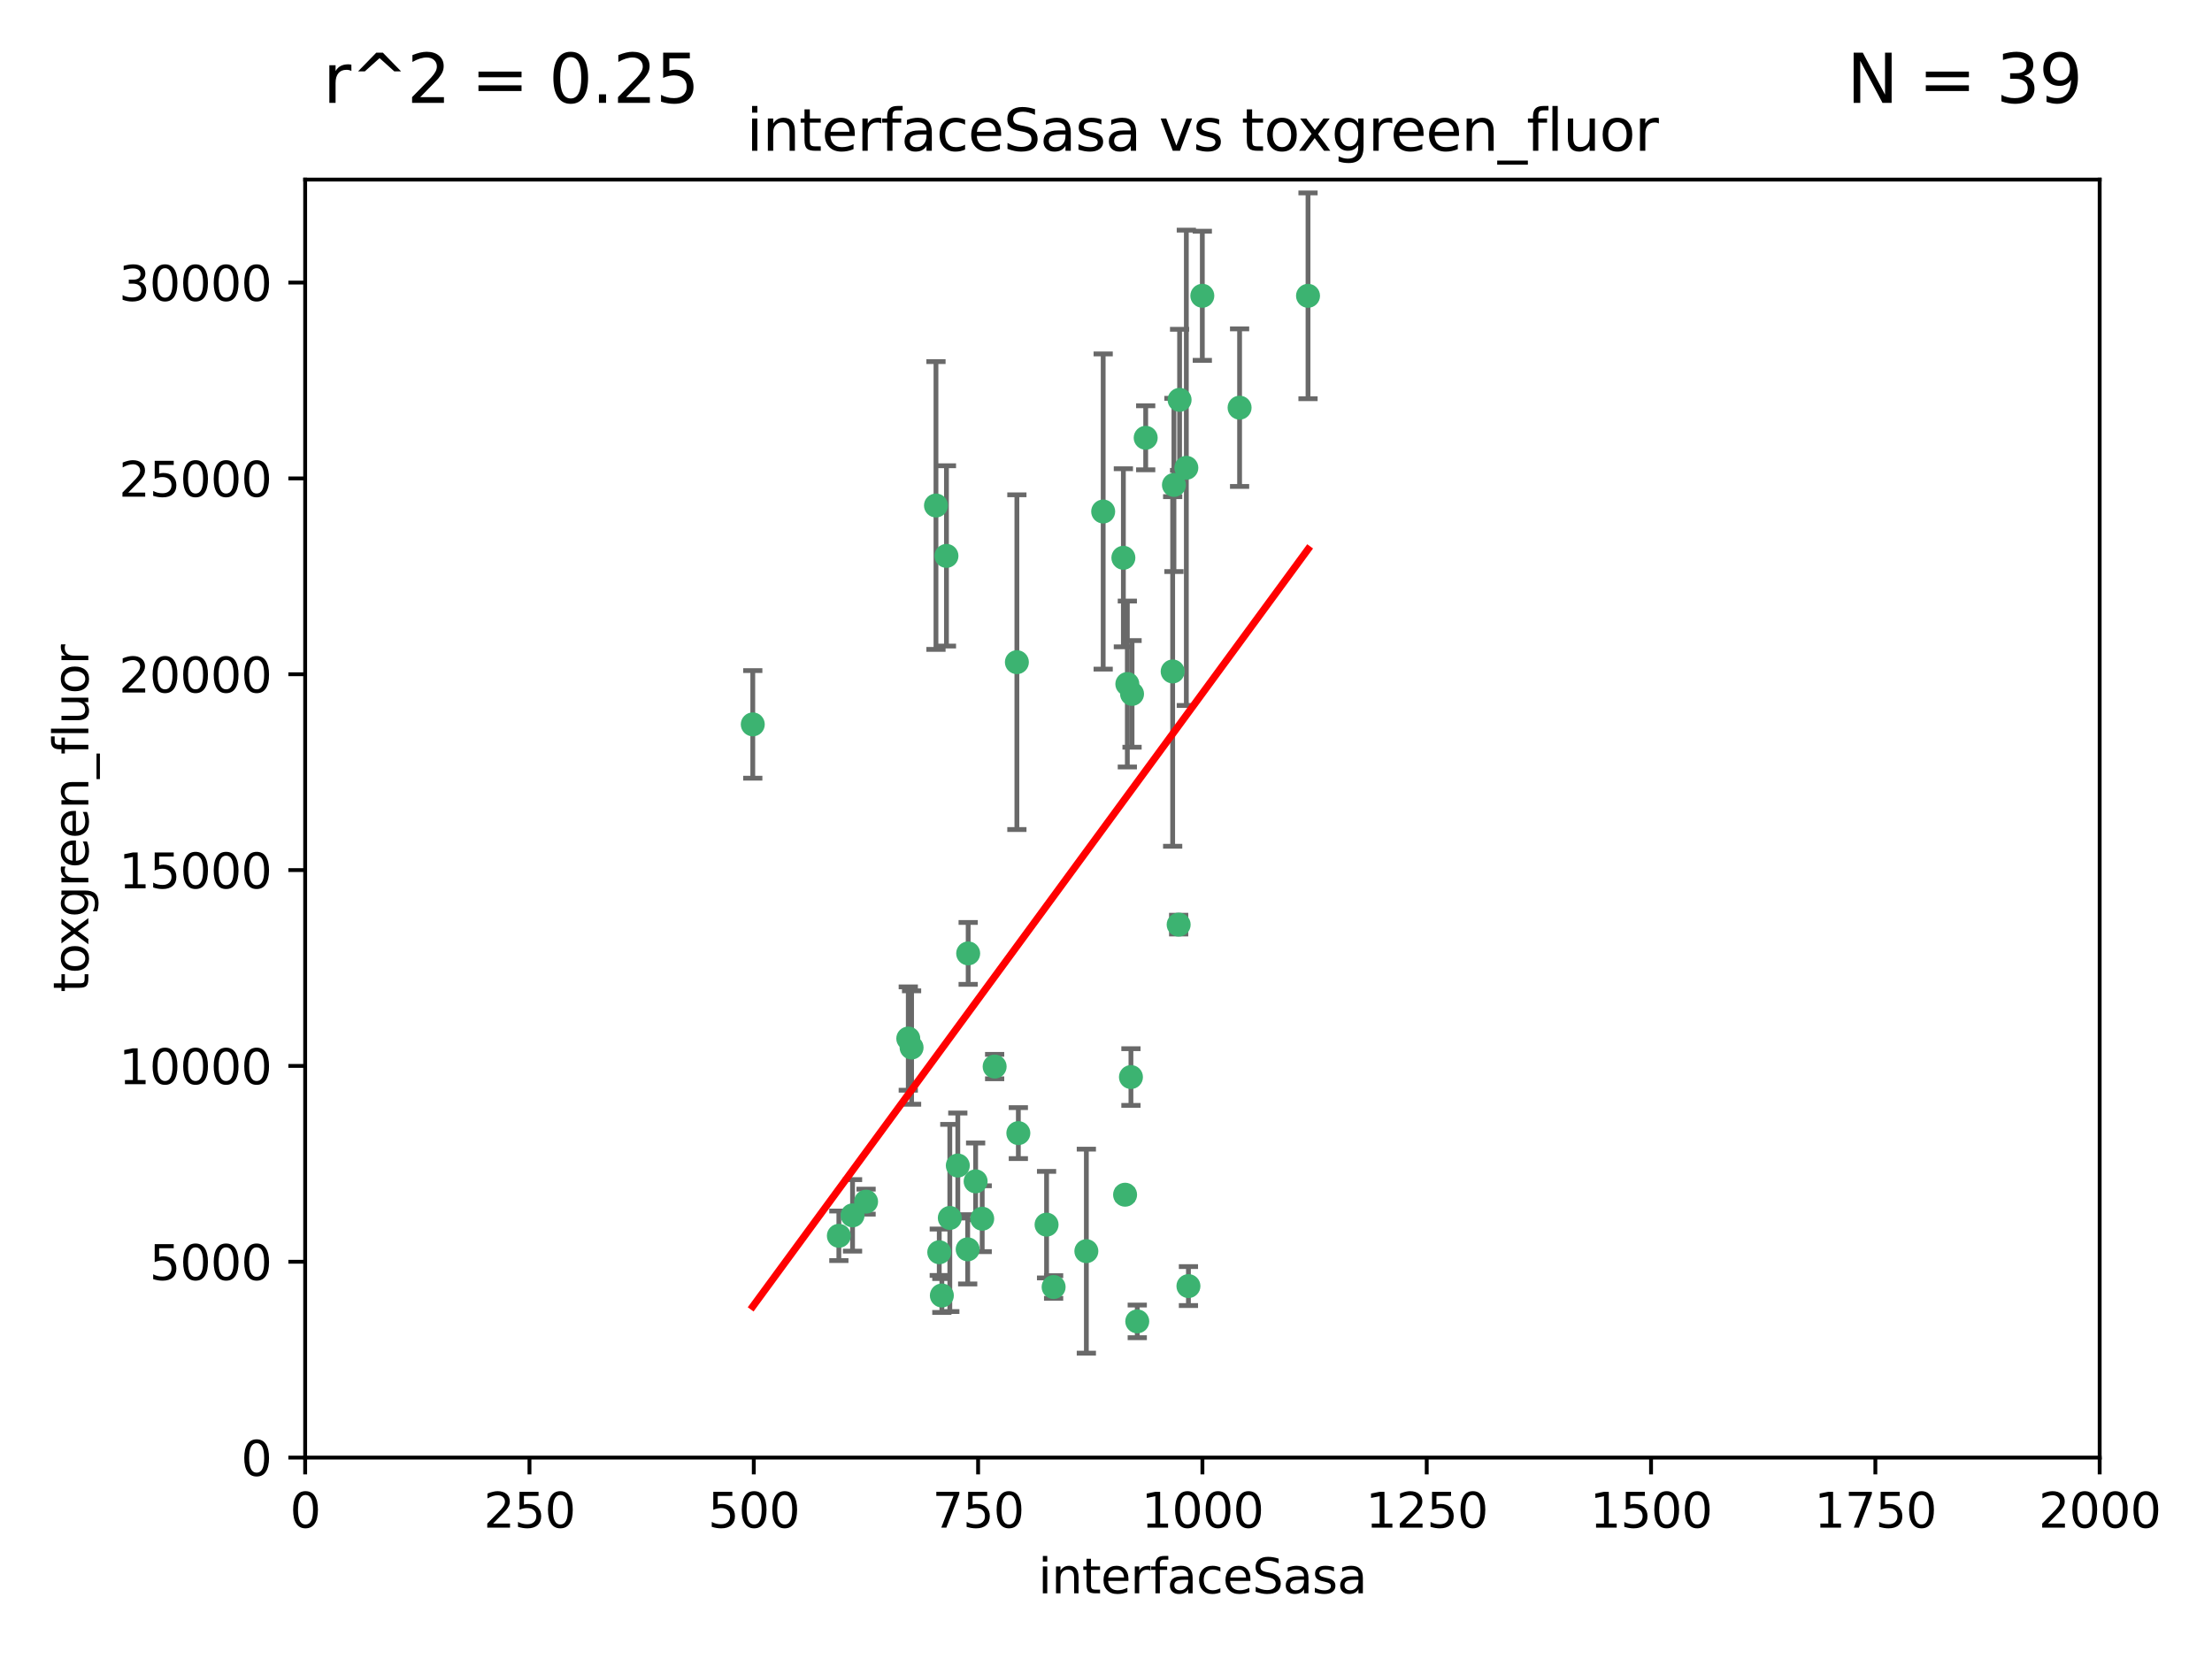 <?xml version="1.0" encoding="utf-8" standalone="no"?>
<!DOCTYPE svg PUBLIC "-//W3C//DTD SVG 1.1//EN"
  "http://www.w3.org/Graphics/SVG/1.1/DTD/svg11.dtd">
<svg xmlns:xlink="http://www.w3.org/1999/xlink" width="460.8pt" height="345.6pt" viewBox="0 0 460.8 345.6" xmlns="http://www.w3.org/2000/svg" version="1.1">
 <defs>
  <style type="text/css">*{stroke-linejoin: round; stroke-linecap: butt}</style>
 </defs>
 <g id="figure_1">
  <g id="patch_1">
   <path d="M 0 345.6 
L 460.8 345.6 
L 460.8 0 
L 0 0 
z
" style="fill: #ffffff"/>
  </g>
  <g id="axes_1">
   <g id="patch_2">
    <path d="M 63.571 303.64 
L 437.4 303.64 
L 437.4 37.411 
L 63.571 37.411 
z
" style="fill: #ffffff"/>
   </g>
   <g id="PathCollection_1">
    <defs>
     <path id="m0fc9b40b46" d="M 0 1.118 
C 0.297 1.118 0.581 1 0.791 0.791 
C 1 0.581 1.118 0.297 1.118 0 
C 1.118 -0.297 1 -0.581 0.791 -0.791 
C 0.581 -1 0.297 -1.118 0 -1.118 
C -0.297 -1.118 -0.581 -1 -0.791 -0.791 
C -1 -0.581 -1.118 -0.297 -1.118 0 
C -1.118 0.297 -1 0.581 -0.791 0.791 
C -0.581 1 -0.297 1.118 0 1.118 
z
" style="stroke: #3cb371"/>
    </defs>
    <g clip-path="url(#p9b702332da)">
     <use xlink:href="#m0fc9b40b46" x="272.484" y="61.623" style="fill: #3cb371; stroke: #3cb371"/>
     <use xlink:href="#m0fc9b40b46" x="174.75" y="257.44" style="fill: #3cb371; stroke: #3cb371"/>
     <use xlink:href="#m0fc9b40b46" x="258.229" y="84.925" style="fill: #3cb371; stroke: #3cb371"/>
     <use xlink:href="#m0fc9b40b46" x="247.136" y="97.451" style="fill: #3cb371; stroke: #3cb371"/>
     <use xlink:href="#m0fc9b40b46" x="244.553" y="101.022" style="fill: #3cb371; stroke: #3cb371"/>
     <use xlink:href="#m0fc9b40b46" x="234.02" y="116.196" style="fill: #3cb371; stroke: #3cb371"/>
     <use xlink:href="#m0fc9b40b46" x="238.669" y="91.198" style="fill: #3cb371; stroke: #3cb371"/>
     <use xlink:href="#m0fc9b40b46" x="245.731" y="83.293" style="fill: #3cb371; stroke: #3cb371"/>
     <use xlink:href="#m0fc9b40b46" x="250.465" y="61.614" style="fill: #3cb371; stroke: #3cb371"/>
     <use xlink:href="#m0fc9b40b46" x="201.688" y="198.611" style="fill: #3cb371; stroke: #3cb371"/>
     <use xlink:href="#m0fc9b40b46" x="194.981" y="105.307" style="fill: #3cb371; stroke: #3cb371"/>
     <use xlink:href="#m0fc9b40b46" x="229.813" y="106.557" style="fill: #3cb371; stroke: #3cb371"/>
     <use xlink:href="#m0fc9b40b46" x="234.375" y="248.881" style="fill: #3cb371; stroke: #3cb371"/>
     <use xlink:href="#m0fc9b40b46" x="212.14" y="236.048" style="fill: #3cb371; stroke: #3cb371"/>
     <use xlink:href="#m0fc9b40b46" x="195.666" y="260.866" style="fill: #3cb371; stroke: #3cb371"/>
     <use xlink:href="#m0fc9b40b46" x="235.596" y="224.369" style="fill: #3cb371; stroke: #3cb371"/>
     <use xlink:href="#m0fc9b40b46" x="247.573" y="267.914" style="fill: #3cb371; stroke: #3cb371"/>
     <use xlink:href="#m0fc9b40b46" x="201.587" y="260.26" style="fill: #3cb371; stroke: #3cb371"/>
     <use xlink:href="#m0fc9b40b46" x="236.912" y="275.268" style="fill: #3cb371; stroke: #3cb371"/>
     <use xlink:href="#m0fc9b40b46" x="219.488" y="268.108" style="fill: #3cb371; stroke: #3cb371"/>
     <use xlink:href="#m0fc9b40b46" x="196.206" y="269.875" style="fill: #3cb371; stroke: #3cb371"/>
     <use xlink:href="#m0fc9b40b46" x="189.211" y="216.348" style="fill: #3cb371; stroke: #3cb371"/>
     <use xlink:href="#m0fc9b40b46" x="226.308" y="260.64" style="fill: #3cb371; stroke: #3cb371"/>
     <use xlink:href="#m0fc9b40b46" x="203.241" y="246.096" style="fill: #3cb371; stroke: #3cb371"/>
     <use xlink:href="#m0fc9b40b46" x="211.835" y="137.942" style="fill: #3cb371; stroke: #3cb371"/>
     <use xlink:href="#m0fc9b40b46" x="245.536" y="192.617" style="fill: #3cb371; stroke: #3cb371"/>
     <use xlink:href="#m0fc9b40b46" x="244.288" y="139.875" style="fill: #3cb371; stroke: #3cb371"/>
     <use xlink:href="#m0fc9b40b46" x="235.826" y="144.554" style="fill: #3cb371; stroke: #3cb371"/>
     <use xlink:href="#m0fc9b40b46" x="204.611" y="253.881" style="fill: #3cb371; stroke: #3cb371"/>
     <use xlink:href="#m0fc9b40b46" x="177.602" y="253.182" style="fill: #3cb371; stroke: #3cb371"/>
     <use xlink:href="#m0fc9b40b46" x="189.899" y="218.219" style="fill: #3cb371; stroke: #3cb371"/>
     <use xlink:href="#m0fc9b40b46" x="180.421" y="250.326" style="fill: #3cb371; stroke: #3cb371"/>
     <use xlink:href="#m0fc9b40b46" x="197.864" y="253.723" style="fill: #3cb371; stroke: #3cb371"/>
     <use xlink:href="#m0fc9b40b46" x="234.846" y="142.491" style="fill: #3cb371; stroke: #3cb371"/>
     <use xlink:href="#m0fc9b40b46" x="197.163" y="115.804" style="fill: #3cb371; stroke: #3cb371"/>
     <use xlink:href="#m0fc9b40b46" x="218.019" y="255.117" style="fill: #3cb371; stroke: #3cb371"/>
     <use xlink:href="#m0fc9b40b46" x="199.529" y="242.802" style="fill: #3cb371; stroke: #3cb371"/>
     <use xlink:href="#m0fc9b40b46" x="207.202" y="222.186" style="fill: #3cb371; stroke: #3cb371"/>
     <use xlink:href="#m0fc9b40b46" x="156.817" y="150.901" style="fill: #3cb371; stroke: #3cb371"/>
    </g>
   </g>
   <g id="matplotlib.axis_1">
    <g id="xtick_1">
     <g id="line2d_1">
      <defs>
       <path id="mc12ef13690" d="M 0 0 
L 0 3.5 
" style="stroke: #000000; stroke-width: 0.8"/>
      </defs>
      <g>
       <use xlink:href="#mc12ef13690" x="63.571" y="303.64" style="stroke: #000000; stroke-width: 0.8"/>
      </g>
     </g>
     <g id="text_1">
      <!-- 0 -->
      <g transform="translate(60.39 318.238)scale(0.1 -0.1)">
       <defs>
        <path id="DejaVuSans-30" d="M 2034 4250 
Q 1547 4250 1301 3770 
Q 1056 3291 1056 2328 
Q 1056 1369 1301 889 
Q 1547 409 2034 409 
Q 2525 409 2770 889 
Q 3016 1369 3016 2328 
Q 3016 3291 2770 3770 
Q 2525 4250 2034 4250 
z
M 2034 4750 
Q 2819 4750 3233 4129 
Q 3647 3509 3647 2328 
Q 3647 1150 3233 529 
Q 2819 -91 2034 -91 
Q 1250 -91 836 529 
Q 422 1150 422 2328 
Q 422 3509 836 4129 
Q 1250 4750 2034 4750 
z
" transform="scale(0.016)"/>
       </defs>
       <use xlink:href="#DejaVuSans-30"/>
      </g>
     </g>
    </g>
    <g id="xtick_2">
     <g id="line2d_2">
      <g>
       <use xlink:href="#mc12ef13690" x="110.3" y="303.64" style="stroke: #000000; stroke-width: 0.8"/>
      </g>
     </g>
     <g id="text_2">
      <!-- 250 -->
      <g transform="translate(100.756 318.238)scale(0.1 -0.1)">
       <defs>
        <path id="DejaVuSans-32" d="M 1228 531 
L 3431 531 
L 3431 0 
L 469 0 
L 469 531 
Q 828 903 1448 1529 
Q 2069 2156 2228 2338 
Q 2531 2678 2651 2914 
Q 2772 3150 2772 3378 
Q 2772 3750 2511 3984 
Q 2250 4219 1831 4219 
Q 1534 4219 1204 4116 
Q 875 4013 500 3803 
L 500 4441 
Q 881 4594 1212 4672 
Q 1544 4750 1819 4750 
Q 2544 4750 2975 4387 
Q 3406 4025 3406 3419 
Q 3406 3131 3298 2873 
Q 3191 2616 2906 2266 
Q 2828 2175 2409 1742 
Q 1991 1309 1228 531 
z
" transform="scale(0.016)"/>
        <path id="DejaVuSans-35" d="M 691 4666 
L 3169 4666 
L 3169 4134 
L 1269 4134 
L 1269 2991 
Q 1406 3038 1543 3061 
Q 1681 3084 1819 3084 
Q 2600 3084 3056 2656 
Q 3513 2228 3513 1497 
Q 3513 744 3044 326 
Q 2575 -91 1722 -91 
Q 1428 -91 1123 -41 
Q 819 9 494 109 
L 494 744 
Q 775 591 1075 516 
Q 1375 441 1709 441 
Q 2250 441 2565 725 
Q 2881 1009 2881 1497 
Q 2881 1984 2565 2268 
Q 2250 2553 1709 2553 
Q 1456 2553 1204 2497 
Q 953 2441 691 2322 
L 691 4666 
z
" transform="scale(0.016)"/>
       </defs>
       <use xlink:href="#DejaVuSans-32"/>
       <use xlink:href="#DejaVuSans-35" x="63.623"/>
       <use xlink:href="#DejaVuSans-30" x="127.246"/>
      </g>
     </g>
    </g>
    <g id="xtick_3">
     <g id="line2d_3">
      <g>
       <use xlink:href="#mc12ef13690" x="157.028" y="303.64" style="stroke: #000000; stroke-width: 0.8"/>
      </g>
     </g>
     <g id="text_3">
      <!-- 500 -->
      <g transform="translate(147.485 318.238)scale(0.1 -0.1)">
       <use xlink:href="#DejaVuSans-35"/>
       <use xlink:href="#DejaVuSans-30" x="63.623"/>
       <use xlink:href="#DejaVuSans-30" x="127.246"/>
      </g>
     </g>
    </g>
    <g id="xtick_4">
     <g id="line2d_4">
      <g>
       <use xlink:href="#mc12ef13690" x="203.757" y="303.64" style="stroke: #000000; stroke-width: 0.8"/>
      </g>
     </g>
     <g id="text_4">
      <!-- 750 -->
      <g transform="translate(194.213 318.238)scale(0.1 -0.1)">
       <defs>
        <path id="DejaVuSans-37" d="M 525 4666 
L 3525 4666 
L 3525 4397 
L 1831 0 
L 1172 0 
L 2766 4134 
L 525 4134 
L 525 4666 
z
" transform="scale(0.016)"/>
       </defs>
       <use xlink:href="#DejaVuSans-37"/>
       <use xlink:href="#DejaVuSans-35" x="63.623"/>
       <use xlink:href="#DejaVuSans-30" x="127.246"/>
      </g>
     </g>
    </g>
    <g id="xtick_5">
     <g id="line2d_5">
      <g>
       <use xlink:href="#mc12ef13690" x="250.486" y="303.64" style="stroke: #000000; stroke-width: 0.8"/>
      </g>
     </g>
     <g id="text_5">
      <!-- 1000 -->
      <g transform="translate(237.761 318.238)scale(0.1 -0.1)">
       <defs>
        <path id="DejaVuSans-31" d="M 794 531 
L 1825 531 
L 1825 4091 
L 703 3866 
L 703 4441 
L 1819 4666 
L 2450 4666 
L 2450 531 
L 3481 531 
L 3481 0 
L 794 0 
L 794 531 
z
" transform="scale(0.016)"/>
       </defs>
       <use xlink:href="#DejaVuSans-31"/>
       <use xlink:href="#DejaVuSans-30" x="63.623"/>
       <use xlink:href="#DejaVuSans-30" x="127.246"/>
       <use xlink:href="#DejaVuSans-30" x="190.869"/>
      </g>
     </g>
    </g>
    <g id="xtick_6">
     <g id="line2d_6">
      <g>
       <use xlink:href="#mc12ef13690" x="297.214" y="303.64" style="stroke: #000000; stroke-width: 0.8"/>
      </g>
     </g>
     <g id="text_6">
      <!-- 1250 -->
      <g transform="translate(284.489 318.238)scale(0.1 -0.1)">
       <use xlink:href="#DejaVuSans-31"/>
       <use xlink:href="#DejaVuSans-32" x="63.623"/>
       <use xlink:href="#DejaVuSans-35" x="127.246"/>
       <use xlink:href="#DejaVuSans-30" x="190.869"/>
      </g>
     </g>
    </g>
    <g id="xtick_7">
     <g id="line2d_7">
      <g>
       <use xlink:href="#mc12ef13690" x="343.943" y="303.64" style="stroke: #000000; stroke-width: 0.8"/>
      </g>
     </g>
     <g id="text_7">
      <!-- 1500 -->
      <g transform="translate(331.218 318.238)scale(0.1 -0.1)">
       <use xlink:href="#DejaVuSans-31"/>
       <use xlink:href="#DejaVuSans-35" x="63.623"/>
       <use xlink:href="#DejaVuSans-30" x="127.246"/>
       <use xlink:href="#DejaVuSans-30" x="190.869"/>
      </g>
     </g>
    </g>
    <g id="xtick_8">
     <g id="line2d_8">
      <g>
       <use xlink:href="#mc12ef13690" x="390.671" y="303.64" style="stroke: #000000; stroke-width: 0.8"/>
      </g>
     </g>
     <g id="text_8">
      <!-- 1750 -->
      <g transform="translate(377.946 318.238)scale(0.1 -0.1)">
       <use xlink:href="#DejaVuSans-31"/>
       <use xlink:href="#DejaVuSans-37" x="63.623"/>
       <use xlink:href="#DejaVuSans-35" x="127.246"/>
       <use xlink:href="#DejaVuSans-30" x="190.869"/>
      </g>
     </g>
    </g>
    <g id="xtick_9">
     <g id="line2d_9">
      <g>
       <use xlink:href="#mc12ef13690" x="437.4" y="303.64" style="stroke: #000000; stroke-width: 0.8"/>
      </g>
     </g>
     <g id="text_9">
      <!-- 2000 -->
      <g transform="translate(424.675 318.238)scale(0.1 -0.1)">
       <use xlink:href="#DejaVuSans-32"/>
       <use xlink:href="#DejaVuSans-30" x="63.623"/>
       <use xlink:href="#DejaVuSans-30" x="127.246"/>
       <use xlink:href="#DejaVuSans-30" x="190.869"/>
      </g>
     </g>
    </g>
    <g id="text_10">
     <!-- interfaceSasa -->
     <g transform="translate(216.279 331.917)scale(0.1 -0.1)">
      <defs>
       <path id="DejaVuSans-69" d="M 603 3500 
L 1178 3500 
L 1178 0 
L 603 0 
L 603 3500 
z
M 603 4863 
L 1178 4863 
L 1178 4134 
L 603 4134 
L 603 4863 
z
" transform="scale(0.016)"/>
       <path id="DejaVuSans-6e" d="M 3513 2113 
L 3513 0 
L 2938 0 
L 2938 2094 
Q 2938 2591 2744 2837 
Q 2550 3084 2163 3084 
Q 1697 3084 1428 2787 
Q 1159 2491 1159 1978 
L 1159 0 
L 581 0 
L 581 3500 
L 1159 3500 
L 1159 2956 
Q 1366 3272 1645 3428 
Q 1925 3584 2291 3584 
Q 2894 3584 3203 3211 
Q 3513 2838 3513 2113 
z
" transform="scale(0.016)"/>
       <path id="DejaVuSans-74" d="M 1172 4494 
L 1172 3500 
L 2356 3500 
L 2356 3053 
L 1172 3053 
L 1172 1153 
Q 1172 725 1289 603 
Q 1406 481 1766 481 
L 2356 481 
L 2356 0 
L 1766 0 
Q 1100 0 847 248 
Q 594 497 594 1153 
L 594 3053 
L 172 3053 
L 172 3500 
L 594 3500 
L 594 4494 
L 1172 4494 
z
" transform="scale(0.016)"/>
       <path id="DejaVuSans-65" d="M 3597 1894 
L 3597 1613 
L 953 1613 
Q 991 1019 1311 708 
Q 1631 397 2203 397 
Q 2534 397 2845 478 
Q 3156 559 3463 722 
L 3463 178 
Q 3153 47 2828 -22 
Q 2503 -91 2169 -91 
Q 1331 -91 842 396 
Q 353 884 353 1716 
Q 353 2575 817 3079 
Q 1281 3584 2069 3584 
Q 2775 3584 3186 3129 
Q 3597 2675 3597 1894 
z
M 3022 2063 
Q 3016 2534 2758 2815 
Q 2500 3097 2075 3097 
Q 1594 3097 1305 2825 
Q 1016 2553 972 2059 
L 3022 2063 
z
" transform="scale(0.016)"/>
       <path id="DejaVuSans-72" d="M 2631 2963 
Q 2534 3019 2420 3045 
Q 2306 3072 2169 3072 
Q 1681 3072 1420 2755 
Q 1159 2438 1159 1844 
L 1159 0 
L 581 0 
L 581 3500 
L 1159 3500 
L 1159 2956 
Q 1341 3275 1631 3429 
Q 1922 3584 2338 3584 
Q 2397 3584 2469 3576 
Q 2541 3569 2628 3553 
L 2631 2963 
z
" transform="scale(0.016)"/>
       <path id="DejaVuSans-66" d="M 2375 4863 
L 2375 4384 
L 1825 4384 
Q 1516 4384 1395 4259 
Q 1275 4134 1275 3809 
L 1275 3500 
L 2222 3500 
L 2222 3053 
L 1275 3053 
L 1275 0 
L 697 0 
L 697 3053 
L 147 3053 
L 147 3500 
L 697 3500 
L 697 3744 
Q 697 4328 969 4595 
Q 1241 4863 1831 4863 
L 2375 4863 
z
" transform="scale(0.016)"/>
       <path id="DejaVuSans-61" d="M 2194 1759 
Q 1497 1759 1228 1600 
Q 959 1441 959 1056 
Q 959 750 1161 570 
Q 1363 391 1709 391 
Q 2188 391 2477 730 
Q 2766 1069 2766 1631 
L 2766 1759 
L 2194 1759 
z
M 3341 1997 
L 3341 0 
L 2766 0 
L 2766 531 
Q 2569 213 2275 61 
Q 1981 -91 1556 -91 
Q 1019 -91 701 211 
Q 384 513 384 1019 
Q 384 1609 779 1909 
Q 1175 2209 1959 2209 
L 2766 2209 
L 2766 2266 
Q 2766 2663 2505 2880 
Q 2244 3097 1772 3097 
Q 1472 3097 1187 3025 
Q 903 2953 641 2809 
L 641 3341 
Q 956 3463 1253 3523 
Q 1550 3584 1831 3584 
Q 2591 3584 2966 3190 
Q 3341 2797 3341 1997 
z
" transform="scale(0.016)"/>
       <path id="DejaVuSans-63" d="M 3122 3366 
L 3122 2828 
Q 2878 2963 2633 3030 
Q 2388 3097 2138 3097 
Q 1578 3097 1268 2742 
Q 959 2388 959 1747 
Q 959 1106 1268 751 
Q 1578 397 2138 397 
Q 2388 397 2633 464 
Q 2878 531 3122 666 
L 3122 134 
Q 2881 22 2623 -34 
Q 2366 -91 2075 -91 
Q 1284 -91 818 406 
Q 353 903 353 1747 
Q 353 2603 823 3093 
Q 1294 3584 2113 3584 
Q 2378 3584 2631 3529 
Q 2884 3475 3122 3366 
z
" transform="scale(0.016)"/>
       <path id="DejaVuSans-53" d="M 3425 4513 
L 3425 3897 
Q 3066 4069 2747 4153 
Q 2428 4238 2131 4238 
Q 1616 4238 1336 4038 
Q 1056 3838 1056 3469 
Q 1056 3159 1242 3001 
Q 1428 2844 1947 2747 
L 2328 2669 
Q 3034 2534 3370 2195 
Q 3706 1856 3706 1288 
Q 3706 609 3251 259 
Q 2797 -91 1919 -91 
Q 1588 -91 1214 -16 
Q 841 59 441 206 
L 441 856 
Q 825 641 1194 531 
Q 1563 422 1919 422 
Q 2459 422 2753 634 
Q 3047 847 3047 1241 
Q 3047 1584 2836 1778 
Q 2625 1972 2144 2069 
L 1759 2144 
Q 1053 2284 737 2584 
Q 422 2884 422 3419 
Q 422 4038 858 4394 
Q 1294 4750 2059 4750 
Q 2388 4750 2728 4690 
Q 3069 4631 3425 4513 
z
" transform="scale(0.016)"/>
       <path id="DejaVuSans-73" d="M 2834 3397 
L 2834 2853 
Q 2591 2978 2328 3040 
Q 2066 3103 1784 3103 
Q 1356 3103 1142 2972 
Q 928 2841 928 2578 
Q 928 2378 1081 2264 
Q 1234 2150 1697 2047 
L 1894 2003 
Q 2506 1872 2764 1633 
Q 3022 1394 3022 966 
Q 3022 478 2636 193 
Q 2250 -91 1575 -91 
Q 1294 -91 989 -36 
Q 684 19 347 128 
L 347 722 
Q 666 556 975 473 
Q 1284 391 1588 391 
Q 1994 391 2212 530 
Q 2431 669 2431 922 
Q 2431 1156 2273 1281 
Q 2116 1406 1581 1522 
L 1381 1569 
Q 847 1681 609 1914 
Q 372 2147 372 2553 
Q 372 3047 722 3315 
Q 1072 3584 1716 3584 
Q 2034 3584 2315 3537 
Q 2597 3491 2834 3397 
z
" transform="scale(0.016)"/>
      </defs>
      <use xlink:href="#DejaVuSans-69"/>
      <use xlink:href="#DejaVuSans-6e" x="27.783"/>
      <use xlink:href="#DejaVuSans-74" x="91.162"/>
      <use xlink:href="#DejaVuSans-65" x="130.371"/>
      <use xlink:href="#DejaVuSans-72" x="191.895"/>
      <use xlink:href="#DejaVuSans-66" x="233.008"/>
      <use xlink:href="#DejaVuSans-61" x="268.213"/>
      <use xlink:href="#DejaVuSans-63" x="329.492"/>
      <use xlink:href="#DejaVuSans-65" x="384.473"/>
      <use xlink:href="#DejaVuSans-53" x="445.996"/>
      <use xlink:href="#DejaVuSans-61" x="509.473"/>
      <use xlink:href="#DejaVuSans-73" x="570.752"/>
      <use xlink:href="#DejaVuSans-61" x="622.852"/>
     </g>
    </g>
   </g>
   <g id="matplotlib.axis_2">
    <g id="ytick_1">
     <g id="line2d_10">
      <defs>
       <path id="m4f6a16a591" d="M 0 0 
L -3.5 0 
" style="stroke: #000000; stroke-width: 0.8"/>
      </defs>
      <g>
       <use xlink:href="#m4f6a16a591" x="63.571" y="303.64" style="stroke: #000000; stroke-width: 0.8"/>
      </g>
     </g>
     <g id="text_11">
      <!-- 0 -->
      <g transform="translate(50.209 307.439)scale(0.1 -0.1)">
       <use xlink:href="#DejaVuSans-30"/>
      </g>
     </g>
    </g>
    <g id="ytick_2">
     <g id="line2d_11">
      <g>
       <use xlink:href="#m4f6a16a591" x="63.571" y="262.845" style="stroke: #000000; stroke-width: 0.8"/>
      </g>
     </g>
     <g id="text_12">
      <!-- 5000 -->
      <g transform="translate(31.121 266.644)scale(0.1 -0.1)">
       <use xlink:href="#DejaVuSans-35"/>
       <use xlink:href="#DejaVuSans-30" x="63.623"/>
       <use xlink:href="#DejaVuSans-30" x="127.246"/>
       <use xlink:href="#DejaVuSans-30" x="190.869"/>
      </g>
     </g>
    </g>
    <g id="ytick_3">
     <g id="line2d_12">
      <g>
       <use xlink:href="#m4f6a16a591" x="63.571" y="222.05" style="stroke: #000000; stroke-width: 0.8"/>
      </g>
     </g>
     <g id="text_13">
      <!-- 10000 -->
      <g transform="translate(24.759 225.849)scale(0.1 -0.1)">
       <use xlink:href="#DejaVuSans-31"/>
       <use xlink:href="#DejaVuSans-30" x="63.623"/>
       <use xlink:href="#DejaVuSans-30" x="127.246"/>
       <use xlink:href="#DejaVuSans-30" x="190.869"/>
       <use xlink:href="#DejaVuSans-30" x="254.492"/>
      </g>
     </g>
    </g>
    <g id="ytick_4">
     <g id="line2d_13">
      <g>
       <use xlink:href="#m4f6a16a591" x="63.571" y="181.255" style="stroke: #000000; stroke-width: 0.8"/>
      </g>
     </g>
     <g id="text_14">
      <!-- 15000 -->
      <g transform="translate(24.759 185.054)scale(0.1 -0.1)">
       <use xlink:href="#DejaVuSans-31"/>
       <use xlink:href="#DejaVuSans-35" x="63.623"/>
       <use xlink:href="#DejaVuSans-30" x="127.246"/>
       <use xlink:href="#DejaVuSans-30" x="190.869"/>
       <use xlink:href="#DejaVuSans-30" x="254.492"/>
      </g>
     </g>
    </g>
    <g id="ytick_5">
     <g id="line2d_14">
      <g>
       <use xlink:href="#m4f6a16a591" x="63.571" y="140.459" style="stroke: #000000; stroke-width: 0.8"/>
      </g>
     </g>
     <g id="text_15">
      <!-- 20000 -->
      <g transform="translate(24.759 144.259)scale(0.1 -0.1)">
       <use xlink:href="#DejaVuSans-32"/>
       <use xlink:href="#DejaVuSans-30" x="63.623"/>
       <use xlink:href="#DejaVuSans-30" x="127.246"/>
       <use xlink:href="#DejaVuSans-30" x="190.869"/>
       <use xlink:href="#DejaVuSans-30" x="254.492"/>
      </g>
     </g>
    </g>
    <g id="ytick_6">
     <g id="line2d_15">
      <g>
       <use xlink:href="#m4f6a16a591" x="63.571" y="99.664" style="stroke: #000000; stroke-width: 0.8"/>
      </g>
     </g>
     <g id="text_16">
      <!-- 25000 -->
      <g transform="translate(24.759 103.464)scale(0.1 -0.1)">
       <use xlink:href="#DejaVuSans-32"/>
       <use xlink:href="#DejaVuSans-35" x="63.623"/>
       <use xlink:href="#DejaVuSans-30" x="127.246"/>
       <use xlink:href="#DejaVuSans-30" x="190.869"/>
       <use xlink:href="#DejaVuSans-30" x="254.492"/>
      </g>
     </g>
    </g>
    <g id="ytick_7">
     <g id="line2d_16">
      <g>
       <use xlink:href="#m4f6a16a591" x="63.571" y="58.869" style="stroke: #000000; stroke-width: 0.8"/>
      </g>
     </g>
     <g id="text_17">
      <!-- 30000 -->
      <g transform="translate(24.759 62.668)scale(0.1 -0.1)">
       <defs>
        <path id="DejaVuSans-33" d="M 2597 2516 
Q 3050 2419 3304 2112 
Q 3559 1806 3559 1356 
Q 3559 666 3084 287 
Q 2609 -91 1734 -91 
Q 1441 -91 1130 -33 
Q 819 25 488 141 
L 488 750 
Q 750 597 1062 519 
Q 1375 441 1716 441 
Q 2309 441 2620 675 
Q 2931 909 2931 1356 
Q 2931 1769 2642 2001 
Q 2353 2234 1838 2234 
L 1294 2234 
L 1294 2753 
L 1863 2753 
Q 2328 2753 2575 2939 
Q 2822 3125 2822 3475 
Q 2822 3834 2567 4026 
Q 2313 4219 1838 4219 
Q 1578 4219 1281 4162 
Q 984 4106 628 3988 
L 628 4550 
Q 988 4650 1302 4700 
Q 1616 4750 1894 4750 
Q 2613 4750 3031 4423 
Q 3450 4097 3450 3541 
Q 3450 3153 3228 2886 
Q 3006 2619 2597 2516 
z
" transform="scale(0.016)"/>
       </defs>
       <use xlink:href="#DejaVuSans-33"/>
       <use xlink:href="#DejaVuSans-30" x="63.623"/>
       <use xlink:href="#DejaVuSans-30" x="127.246"/>
       <use xlink:href="#DejaVuSans-30" x="190.869"/>
       <use xlink:href="#DejaVuSans-30" x="254.492"/>
      </g>
     </g>
    </g>
    <g id="text_18">
     <!-- toxgreen_fluor -->
     <g transform="translate(18.401 206.72)rotate(-90)scale(0.1 -0.1)">
      <defs>
       <path id="DejaVuSans-6f" d="M 1959 3097 
Q 1497 3097 1228 2736 
Q 959 2375 959 1747 
Q 959 1119 1226 758 
Q 1494 397 1959 397 
Q 2419 397 2687 759 
Q 2956 1122 2956 1747 
Q 2956 2369 2687 2733 
Q 2419 3097 1959 3097 
z
M 1959 3584 
Q 2709 3584 3137 3096 
Q 3566 2609 3566 1747 
Q 3566 888 3137 398 
Q 2709 -91 1959 -91 
Q 1206 -91 779 398 
Q 353 888 353 1747 
Q 353 2609 779 3096 
Q 1206 3584 1959 3584 
z
" transform="scale(0.016)"/>
       <path id="DejaVuSans-78" d="M 3513 3500 
L 2247 1797 
L 3578 0 
L 2900 0 
L 1881 1375 
L 863 0 
L 184 0 
L 1544 1831 
L 300 3500 
L 978 3500 
L 1906 2253 
L 2834 3500 
L 3513 3500 
z
" transform="scale(0.016)"/>
       <path id="DejaVuSans-67" d="M 2906 1791 
Q 2906 2416 2648 2759 
Q 2391 3103 1925 3103 
Q 1463 3103 1205 2759 
Q 947 2416 947 1791 
Q 947 1169 1205 825 
Q 1463 481 1925 481 
Q 2391 481 2648 825 
Q 2906 1169 2906 1791 
z
M 3481 434 
Q 3481 -459 3084 -895 
Q 2688 -1331 1869 -1331 
Q 1566 -1331 1297 -1286 
Q 1028 -1241 775 -1147 
L 775 -588 
Q 1028 -725 1275 -790 
Q 1522 -856 1778 -856 
Q 2344 -856 2625 -561 
Q 2906 -266 2906 331 
L 2906 616 
Q 2728 306 2450 153 
Q 2172 0 1784 0 
Q 1141 0 747 490 
Q 353 981 353 1791 
Q 353 2603 747 3093 
Q 1141 3584 1784 3584 
Q 2172 3584 2450 3431 
Q 2728 3278 2906 2969 
L 2906 3500 
L 3481 3500 
L 3481 434 
z
" transform="scale(0.016)"/>
       <path id="DejaVuSans-5f" d="M 3263 -1063 
L 3263 -1509 
L -63 -1509 
L -63 -1063 
L 3263 -1063 
z
" transform="scale(0.016)"/>
       <path id="DejaVuSans-6c" d="M 603 4863 
L 1178 4863 
L 1178 0 
L 603 0 
L 603 4863 
z
" transform="scale(0.016)"/>
       <path id="DejaVuSans-75" d="M 544 1381 
L 544 3500 
L 1119 3500 
L 1119 1403 
Q 1119 906 1312 657 
Q 1506 409 1894 409 
Q 2359 409 2629 706 
Q 2900 1003 2900 1516 
L 2900 3500 
L 3475 3500 
L 3475 0 
L 2900 0 
L 2900 538 
Q 2691 219 2414 64 
Q 2138 -91 1772 -91 
Q 1169 -91 856 284 
Q 544 659 544 1381 
z
M 1991 3584 
L 1991 3584 
z
" transform="scale(0.016)"/>
      </defs>
      <use xlink:href="#DejaVuSans-74"/>
      <use xlink:href="#DejaVuSans-6f" x="39.209"/>
      <use xlink:href="#DejaVuSans-78" x="97.266"/>
      <use xlink:href="#DejaVuSans-67" x="156.445"/>
      <use xlink:href="#DejaVuSans-72" x="219.922"/>
      <use xlink:href="#DejaVuSans-65" x="258.785"/>
      <use xlink:href="#DejaVuSans-65" x="320.309"/>
      <use xlink:href="#DejaVuSans-6e" x="381.832"/>
      <use xlink:href="#DejaVuSans-5f" x="445.211"/>
      <use xlink:href="#DejaVuSans-66" x="495.211"/>
      <use xlink:href="#DejaVuSans-6c" x="530.416"/>
      <use xlink:href="#DejaVuSans-75" x="558.199"/>
      <use xlink:href="#DejaVuSans-6f" x="621.578"/>
      <use xlink:href="#DejaVuSans-72" x="682.76"/>
     </g>
    </g>
   </g>
   <g id="LineCollection_1">
    <path d="M 272.484 83.058 
L 272.484 40.187 
" clip-path="url(#p9b702332da)" style="fill: none; stroke: #696969"/>
    <path d="M 174.75 262.6 
L 174.75 252.279 
" clip-path="url(#p9b702332da)" style="fill: none; stroke: #696969"/>
    <path d="M 258.229 101.336 
L 258.229 68.515 
" clip-path="url(#p9b702332da)" style="fill: none; stroke: #696969"/>
    <path d="M 247.136 146.963 
L 247.136 47.939 
" clip-path="url(#p9b702332da)" style="fill: none; stroke: #696969"/>
    <path d="M 244.553 119.066 
L 244.553 82.979 
" clip-path="url(#p9b702332da)" style="fill: none; stroke: #696969"/>
    <path d="M 234.02 134.745 
L 234.02 97.647 
" clip-path="url(#p9b702332da)" style="fill: none; stroke: #696969"/>
    <path d="M 238.669 97.868 
L 238.669 84.528 
" clip-path="url(#p9b702332da)" style="fill: none; stroke: #696969"/>
    <path d="M 245.731 97.986 
L 245.731 68.599 
" clip-path="url(#p9b702332da)" style="fill: none; stroke: #696969"/>
    <path d="M 250.465 75.067 
L 250.465 48.16 
" clip-path="url(#p9b702332da)" style="fill: none; stroke: #696969"/>
    <path d="M 201.688 205.055 
L 201.688 192.168 
" clip-path="url(#p9b702332da)" style="fill: none; stroke: #696969"/>
    <path d="M 194.981 135.28 
L 194.981 75.334 
" clip-path="url(#p9b702332da)" style="fill: none; stroke: #696969"/>
    <path d="M 229.813 139.387 
L 229.813 73.727 
" clip-path="url(#p9b702332da)" style="fill: none; stroke: #696969"/>
    <path d="M 234.375 249.896 
L 234.375 247.866 
" clip-path="url(#p9b702332da)" style="fill: none; stroke: #696969"/>
    <path d="M 212.14 241.356 
L 212.14 230.74 
" clip-path="url(#p9b702332da)" style="fill: none; stroke: #696969"/>
    <path d="M 195.666 265.698 
L 195.666 256.034 
" clip-path="url(#p9b702332da)" style="fill: none; stroke: #696969"/>
    <path d="M 235.596 230.273 
L 235.596 218.464 
" clip-path="url(#p9b702332da)" style="fill: none; stroke: #696969"/>
    <path d="M 247.573 271.971 
L 247.573 263.857 
" clip-path="url(#p9b702332da)" style="fill: none; stroke: #696969"/>
    <path d="M 201.587 267.474 
L 201.587 253.045 
" clip-path="url(#p9b702332da)" style="fill: none; stroke: #696969"/>
    <path d="M 236.912 278.667 
L 236.912 271.868 
" clip-path="url(#p9b702332da)" style="fill: none; stroke: #696969"/>
    <path d="M 219.488 270.462 
L 219.488 265.753 
" clip-path="url(#p9b702332da)" style="fill: none; stroke: #696969"/>
    <path d="M 196.206 273.409 
L 196.206 266.341 
" clip-path="url(#p9b702332da)" style="fill: none; stroke: #696969"/>
    <path d="M 189.211 227.113 
L 189.211 205.583 
" clip-path="url(#p9b702332da)" style="fill: none; stroke: #696969"/>
    <path d="M 226.308 281.889 
L 226.308 239.39 
" clip-path="url(#p9b702332da)" style="fill: none; stroke: #696969"/>
    <path d="M 203.241 254.089 
L 203.241 238.103 
" clip-path="url(#p9b702332da)" style="fill: none; stroke: #696969"/>
    <path d="M 211.835 172.804 
L 211.835 103.08 
" clip-path="url(#p9b702332da)" style="fill: none; stroke: #696969"/>
    <path d="M 245.536 194.574 
L 245.536 190.659 
" clip-path="url(#p9b702332da)" style="fill: none; stroke: #696969"/>
    <path d="M 244.288 176.287 
L 244.288 103.464 
" clip-path="url(#p9b702332da)" style="fill: none; stroke: #696969"/>
    <path d="M 235.826 155.662 
L 235.826 133.445 
" clip-path="url(#p9b702332da)" style="fill: none; stroke: #696969"/>
    <path d="M 204.611 260.74 
L 204.611 247.023 
" clip-path="url(#p9b702332da)" style="fill: none; stroke: #696969"/>
    <path d="M 177.602 260.631 
L 177.602 245.734 
" clip-path="url(#p9b702332da)" style="fill: none; stroke: #696969"/>
    <path d="M 189.899 230.03 
L 189.899 206.407 
" clip-path="url(#p9b702332da)" style="fill: none; stroke: #696969"/>
    <path d="M 180.421 252.928 
L 180.421 247.723 
" clip-path="url(#p9b702332da)" style="fill: none; stroke: #696969"/>
    <path d="M 197.864 273.219 
L 197.864 234.226 
" clip-path="url(#p9b702332da)" style="fill: none; stroke: #696969"/>
    <path d="M 234.846 159.773 
L 234.846 125.209 
" clip-path="url(#p9b702332da)" style="fill: none; stroke: #696969"/>
    <path d="M 197.163 134.583 
L 197.163 97.026 
" clip-path="url(#p9b702332da)" style="fill: none; stroke: #696969"/>
    <path d="M 218.019 266.211 
L 218.019 244.023 
" clip-path="url(#p9b702332da)" style="fill: none; stroke: #696969"/>
    <path d="M 199.529 253.739 
L 199.529 231.864 
" clip-path="url(#p9b702332da)" style="fill: none; stroke: #696969"/>
    <path d="M 207.202 224.733 
L 207.202 219.639 
" clip-path="url(#p9b702332da)" style="fill: none; stroke: #696969"/>
    <path d="M 156.817 162.109 
L 156.817 139.694 
" clip-path="url(#p9b702332da)" style="fill: none; stroke: #696969"/>
   </g>
   <g id="line2d_17">
    <defs>
     <path id="mea74c0545d" d="M 2 0 
L -2 -0 
" style="stroke: #696969"/>
    </defs>
    <g clip-path="url(#p9b702332da)">
     <use xlink:href="#mea74c0545d" x="272.484" y="83.058" style="fill: #696969; stroke: #696969"/>
     <use xlink:href="#mea74c0545d" x="174.75" y="262.6" style="fill: #696969; stroke: #696969"/>
     <use xlink:href="#mea74c0545d" x="258.229" y="101.336" style="fill: #696969; stroke: #696969"/>
     <use xlink:href="#mea74c0545d" x="247.136" y="146.963" style="fill: #696969; stroke: #696969"/>
     <use xlink:href="#mea74c0545d" x="244.553" y="119.066" style="fill: #696969; stroke: #696969"/>
     <use xlink:href="#mea74c0545d" x="234.02" y="134.745" style="fill: #696969; stroke: #696969"/>
     <use xlink:href="#mea74c0545d" x="238.669" y="97.868" style="fill: #696969; stroke: #696969"/>
     <use xlink:href="#mea74c0545d" x="245.731" y="97.986" style="fill: #696969; stroke: #696969"/>
     <use xlink:href="#mea74c0545d" x="250.465" y="75.067" style="fill: #696969; stroke: #696969"/>
     <use xlink:href="#mea74c0545d" x="201.688" y="205.055" style="fill: #696969; stroke: #696969"/>
     <use xlink:href="#mea74c0545d" x="194.981" y="135.28" style="fill: #696969; stroke: #696969"/>
     <use xlink:href="#mea74c0545d" x="229.813" y="139.387" style="fill: #696969; stroke: #696969"/>
     <use xlink:href="#mea74c0545d" x="234.375" y="249.896" style="fill: #696969; stroke: #696969"/>
     <use xlink:href="#mea74c0545d" x="212.14" y="241.356" style="fill: #696969; stroke: #696969"/>
     <use xlink:href="#mea74c0545d" x="195.666" y="265.698" style="fill: #696969; stroke: #696969"/>
     <use xlink:href="#mea74c0545d" x="235.596" y="230.273" style="fill: #696969; stroke: #696969"/>
     <use xlink:href="#mea74c0545d" x="247.573" y="271.971" style="fill: #696969; stroke: #696969"/>
     <use xlink:href="#mea74c0545d" x="201.587" y="267.474" style="fill: #696969; stroke: #696969"/>
     <use xlink:href="#mea74c0545d" x="236.912" y="278.667" style="fill: #696969; stroke: #696969"/>
     <use xlink:href="#mea74c0545d" x="219.488" y="270.462" style="fill: #696969; stroke: #696969"/>
     <use xlink:href="#mea74c0545d" x="196.206" y="273.409" style="fill: #696969; stroke: #696969"/>
     <use xlink:href="#mea74c0545d" x="189.211" y="227.113" style="fill: #696969; stroke: #696969"/>
     <use xlink:href="#mea74c0545d" x="226.308" y="281.889" style="fill: #696969; stroke: #696969"/>
     <use xlink:href="#mea74c0545d" x="203.241" y="254.089" style="fill: #696969; stroke: #696969"/>
     <use xlink:href="#mea74c0545d" x="211.835" y="172.804" style="fill: #696969; stroke: #696969"/>
     <use xlink:href="#mea74c0545d" x="245.536" y="194.574" style="fill: #696969; stroke: #696969"/>
     <use xlink:href="#mea74c0545d" x="244.288" y="176.287" style="fill: #696969; stroke: #696969"/>
     <use xlink:href="#mea74c0545d" x="235.826" y="155.662" style="fill: #696969; stroke: #696969"/>
     <use xlink:href="#mea74c0545d" x="204.611" y="260.74" style="fill: #696969; stroke: #696969"/>
     <use xlink:href="#mea74c0545d" x="177.602" y="260.631" style="fill: #696969; stroke: #696969"/>
     <use xlink:href="#mea74c0545d" x="189.899" y="230.03" style="fill: #696969; stroke: #696969"/>
     <use xlink:href="#mea74c0545d" x="180.421" y="252.928" style="fill: #696969; stroke: #696969"/>
     <use xlink:href="#mea74c0545d" x="197.864" y="273.219" style="fill: #696969; stroke: #696969"/>
     <use xlink:href="#mea74c0545d" x="234.846" y="159.773" style="fill: #696969; stroke: #696969"/>
     <use xlink:href="#mea74c0545d" x="197.163" y="134.583" style="fill: #696969; stroke: #696969"/>
     <use xlink:href="#mea74c0545d" x="218.019" y="266.211" style="fill: #696969; stroke: #696969"/>
     <use xlink:href="#mea74c0545d" x="199.529" y="253.739" style="fill: #696969; stroke: #696969"/>
     <use xlink:href="#mea74c0545d" x="207.202" y="224.733" style="fill: #696969; stroke: #696969"/>
     <use xlink:href="#mea74c0545d" x="156.817" y="162.109" style="fill: #696969; stroke: #696969"/>
    </g>
   </g>
   <g id="line2d_18">
    <g clip-path="url(#p9b702332da)">
     <use xlink:href="#mea74c0545d" x="272.484" y="40.187" style="fill: #696969; stroke: #696969"/>
     <use xlink:href="#mea74c0545d" x="174.75" y="252.279" style="fill: #696969; stroke: #696969"/>
     <use xlink:href="#mea74c0545d" x="258.229" y="68.515" style="fill: #696969; stroke: #696969"/>
     <use xlink:href="#mea74c0545d" x="247.136" y="47.939" style="fill: #696969; stroke: #696969"/>
     <use xlink:href="#mea74c0545d" x="244.553" y="82.979" style="fill: #696969; stroke: #696969"/>
     <use xlink:href="#mea74c0545d" x="234.02" y="97.647" style="fill: #696969; stroke: #696969"/>
     <use xlink:href="#mea74c0545d" x="238.669" y="84.528" style="fill: #696969; stroke: #696969"/>
     <use xlink:href="#mea74c0545d" x="245.731" y="68.599" style="fill: #696969; stroke: #696969"/>
     <use xlink:href="#mea74c0545d" x="250.465" y="48.16" style="fill: #696969; stroke: #696969"/>
     <use xlink:href="#mea74c0545d" x="201.688" y="192.168" style="fill: #696969; stroke: #696969"/>
     <use xlink:href="#mea74c0545d" x="194.981" y="75.334" style="fill: #696969; stroke: #696969"/>
     <use xlink:href="#mea74c0545d" x="229.813" y="73.727" style="fill: #696969; stroke: #696969"/>
     <use xlink:href="#mea74c0545d" x="234.375" y="247.866" style="fill: #696969; stroke: #696969"/>
     <use xlink:href="#mea74c0545d" x="212.14" y="230.74" style="fill: #696969; stroke: #696969"/>
     <use xlink:href="#mea74c0545d" x="195.666" y="256.034" style="fill: #696969; stroke: #696969"/>
     <use xlink:href="#mea74c0545d" x="235.596" y="218.464" style="fill: #696969; stroke: #696969"/>
     <use xlink:href="#mea74c0545d" x="247.573" y="263.857" style="fill: #696969; stroke: #696969"/>
     <use xlink:href="#mea74c0545d" x="201.587" y="253.045" style="fill: #696969; stroke: #696969"/>
     <use xlink:href="#mea74c0545d" x="236.912" y="271.868" style="fill: #696969; stroke: #696969"/>
     <use xlink:href="#mea74c0545d" x="219.488" y="265.753" style="fill: #696969; stroke: #696969"/>
     <use xlink:href="#mea74c0545d" x="196.206" y="266.341" style="fill: #696969; stroke: #696969"/>
     <use xlink:href="#mea74c0545d" x="189.211" y="205.583" style="fill: #696969; stroke: #696969"/>
     <use xlink:href="#mea74c0545d" x="226.308" y="239.39" style="fill: #696969; stroke: #696969"/>
     <use xlink:href="#mea74c0545d" x="203.241" y="238.103" style="fill: #696969; stroke: #696969"/>
     <use xlink:href="#mea74c0545d" x="211.835" y="103.08" style="fill: #696969; stroke: #696969"/>
     <use xlink:href="#mea74c0545d" x="245.536" y="190.659" style="fill: #696969; stroke: #696969"/>
     <use xlink:href="#mea74c0545d" x="244.288" y="103.464" style="fill: #696969; stroke: #696969"/>
     <use xlink:href="#mea74c0545d" x="235.826" y="133.445" style="fill: #696969; stroke: #696969"/>
     <use xlink:href="#mea74c0545d" x="204.611" y="247.023" style="fill: #696969; stroke: #696969"/>
     <use xlink:href="#mea74c0545d" x="177.602" y="245.734" style="fill: #696969; stroke: #696969"/>
     <use xlink:href="#mea74c0545d" x="189.899" y="206.407" style="fill: #696969; stroke: #696969"/>
     <use xlink:href="#mea74c0545d" x="180.421" y="247.723" style="fill: #696969; stroke: #696969"/>
     <use xlink:href="#mea74c0545d" x="197.864" y="234.226" style="fill: #696969; stroke: #696969"/>
     <use xlink:href="#mea74c0545d" x="234.846" y="125.209" style="fill: #696969; stroke: #696969"/>
     <use xlink:href="#mea74c0545d" x="197.163" y="97.026" style="fill: #696969; stroke: #696969"/>
     <use xlink:href="#mea74c0545d" x="218.019" y="244.023" style="fill: #696969; stroke: #696969"/>
     <use xlink:href="#mea74c0545d" x="199.529" y="231.864" style="fill: #696969; stroke: #696969"/>
     <use xlink:href="#mea74c0545d" x="207.202" y="219.639" style="fill: #696969; stroke: #696969"/>
     <use xlink:href="#mea74c0545d" x="156.817" y="139.694" style="fill: #696969; stroke: #696969"/>
    </g>
   </g>
   <g id="line2d_19">
    <path d="M 272.484 114.422 
L 174.75 247.709 
L 258.229 133.861 
L 247.136 148.99 
L 244.553 152.513 
L 234.02 166.877 
L 238.669 160.537 
L 245.731 150.907 
L 250.465 144.45 
L 201.688 210.971 
L 194.981 220.117 
L 229.813 172.615 
L 234.375 166.392 
L 212.14 196.716 
L 195.666 219.184 
L 235.596 164.728 
L 247.573 148.393 
L 201.587 211.109 
L 236.912 162.933 
L 219.488 186.696 
L 196.206 218.447 
L 189.211 227.986 
L 226.308 177.394 
L 203.241 208.853 
L 211.835 197.132 
L 245.536 151.172 
L 244.288 152.875 
L 235.826 164.414 
L 204.611 206.984 
L 177.602 243.819 
L 189.899 227.048 
L 180.421 239.975 
L 197.864 216.186 
L 234.846 165.75 
L 197.163 217.142 
L 218.019 188.7 
L 199.529 213.915 
L 207.202 203.451 
L 156.817 272.165 
" clip-path="url(#p9b702332da)" style="fill: none; stroke: #ff0000; stroke-width: 1.5; stroke-linecap: square"/>
   </g>
   <g id="line2d_20">
    <defs>
     <path id="mc2a3514c45" d="M 0 2 
C 0.53 2 1.039 1.789 1.414 1.414 
C 1.789 1.039 2 0.53 2 0 
C 2 -0.53 1.789 -1.039 1.414 -1.414 
C 1.039 -1.789 0.53 -2 0 -2 
C -0.53 -2 -1.039 -1.789 -1.414 -1.414 
C -1.789 -1.039 -2 -0.53 -2 0 
C -2 0.53 -1.789 1.039 -1.414 1.414 
C -1.039 1.789 -0.53 2 0 2 
z
" style="stroke: #3cb371"/>
    </defs>
    <g clip-path="url(#p9b702332da)">
     <use xlink:href="#mc2a3514c45" x="272.484" y="61.623" style="fill: #3cb371; stroke: #3cb371"/>
     <use xlink:href="#mc2a3514c45" x="174.75" y="257.44" style="fill: #3cb371; stroke: #3cb371"/>
     <use xlink:href="#mc2a3514c45" x="258.229" y="84.925" style="fill: #3cb371; stroke: #3cb371"/>
     <use xlink:href="#mc2a3514c45" x="247.136" y="97.451" style="fill: #3cb371; stroke: #3cb371"/>
     <use xlink:href="#mc2a3514c45" x="244.553" y="101.022" style="fill: #3cb371; stroke: #3cb371"/>
     <use xlink:href="#mc2a3514c45" x="234.02" y="116.196" style="fill: #3cb371; stroke: #3cb371"/>
     <use xlink:href="#mc2a3514c45" x="238.669" y="91.198" style="fill: #3cb371; stroke: #3cb371"/>
     <use xlink:href="#mc2a3514c45" x="245.731" y="83.293" style="fill: #3cb371; stroke: #3cb371"/>
     <use xlink:href="#mc2a3514c45" x="250.465" y="61.614" style="fill: #3cb371; stroke: #3cb371"/>
     <use xlink:href="#mc2a3514c45" x="201.688" y="198.611" style="fill: #3cb371; stroke: #3cb371"/>
     <use xlink:href="#mc2a3514c45" x="194.981" y="105.307" style="fill: #3cb371; stroke: #3cb371"/>
     <use xlink:href="#mc2a3514c45" x="229.813" y="106.557" style="fill: #3cb371; stroke: #3cb371"/>
     <use xlink:href="#mc2a3514c45" x="234.375" y="248.881" style="fill: #3cb371; stroke: #3cb371"/>
     <use xlink:href="#mc2a3514c45" x="212.14" y="236.048" style="fill: #3cb371; stroke: #3cb371"/>
     <use xlink:href="#mc2a3514c45" x="195.666" y="260.866" style="fill: #3cb371; stroke: #3cb371"/>
     <use xlink:href="#mc2a3514c45" x="235.596" y="224.369" style="fill: #3cb371; stroke: #3cb371"/>
     <use xlink:href="#mc2a3514c45" x="247.573" y="267.914" style="fill: #3cb371; stroke: #3cb371"/>
     <use xlink:href="#mc2a3514c45" x="201.587" y="260.26" style="fill: #3cb371; stroke: #3cb371"/>
     <use xlink:href="#mc2a3514c45" x="236.912" y="275.268" style="fill: #3cb371; stroke: #3cb371"/>
     <use xlink:href="#mc2a3514c45" x="219.488" y="268.108" style="fill: #3cb371; stroke: #3cb371"/>
     <use xlink:href="#mc2a3514c45" x="196.206" y="269.875" style="fill: #3cb371; stroke: #3cb371"/>
     <use xlink:href="#mc2a3514c45" x="189.211" y="216.348" style="fill: #3cb371; stroke: #3cb371"/>
     <use xlink:href="#mc2a3514c45" x="226.308" y="260.64" style="fill: #3cb371; stroke: #3cb371"/>
     <use xlink:href="#mc2a3514c45" x="203.241" y="246.096" style="fill: #3cb371; stroke: #3cb371"/>
     <use xlink:href="#mc2a3514c45" x="211.835" y="137.942" style="fill: #3cb371; stroke: #3cb371"/>
     <use xlink:href="#mc2a3514c45" x="245.536" y="192.617" style="fill: #3cb371; stroke: #3cb371"/>
     <use xlink:href="#mc2a3514c45" x="244.288" y="139.875" style="fill: #3cb371; stroke: #3cb371"/>
     <use xlink:href="#mc2a3514c45" x="235.826" y="144.554" style="fill: #3cb371; stroke: #3cb371"/>
     <use xlink:href="#mc2a3514c45" x="204.611" y="253.881" style="fill: #3cb371; stroke: #3cb371"/>
     <use xlink:href="#mc2a3514c45" x="177.602" y="253.182" style="fill: #3cb371; stroke: #3cb371"/>
     <use xlink:href="#mc2a3514c45" x="189.899" y="218.219" style="fill: #3cb371; stroke: #3cb371"/>
     <use xlink:href="#mc2a3514c45" x="180.421" y="250.326" style="fill: #3cb371; stroke: #3cb371"/>
     <use xlink:href="#mc2a3514c45" x="197.864" y="253.723" style="fill: #3cb371; stroke: #3cb371"/>
     <use xlink:href="#mc2a3514c45" x="234.846" y="142.491" style="fill: #3cb371; stroke: #3cb371"/>
     <use xlink:href="#mc2a3514c45" x="197.163" y="115.804" style="fill: #3cb371; stroke: #3cb371"/>
     <use xlink:href="#mc2a3514c45" x="218.019" y="255.117" style="fill: #3cb371; stroke: #3cb371"/>
     <use xlink:href="#mc2a3514c45" x="199.529" y="242.802" style="fill: #3cb371; stroke: #3cb371"/>
     <use xlink:href="#mc2a3514c45" x="207.202" y="222.186" style="fill: #3cb371; stroke: #3cb371"/>
     <use xlink:href="#mc2a3514c45" x="156.817" y="150.901" style="fill: #3cb371; stroke: #3cb371"/>
    </g>
   </g>
   <g id="patch_3">
    <path d="M 63.571 303.64 
L 63.571 37.411 
" style="fill: none; stroke: #000000; stroke-width: 0.8; stroke-linejoin: miter; stroke-linecap: square"/>
   </g>
   <g id="patch_4">
    <path d="M 437.4 303.64 
L 437.4 37.411 
" style="fill: none; stroke: #000000; stroke-width: 0.8; stroke-linejoin: miter; stroke-linecap: square"/>
   </g>
   <g id="patch_5">
    <path d="M 63.571 303.64 
L 437.4 303.64 
" style="fill: none; stroke: #000000; stroke-width: 0.8; stroke-linejoin: miter; stroke-linecap: square"/>
   </g>
   <g id="patch_6">
    <path d="M 63.571 37.411 
L 437.4 37.411 
" style="fill: none; stroke: #000000; stroke-width: 0.8; stroke-linejoin: miter; stroke-linecap: square"/>
   </g>
   <g id="text_19">
    <!-- N = 39 -->
    <g transform="translate(384.743 21.426)scale(0.14 -0.14)">
     <defs>
      <path id="DejaVuSans-4e" d="M 628 4666 
L 1478 4666 
L 3547 763 
L 3547 4666 
L 4159 4666 
L 4159 0 
L 3309 0 
L 1241 3903 
L 1241 0 
L 628 0 
L 628 4666 
z
" transform="scale(0.016)"/>
      <path id="DejaVuSans-20" transform="scale(0.016)"/>
      <path id="DejaVuSans-3d" d="M 678 2906 
L 4684 2906 
L 4684 2381 
L 678 2381 
L 678 2906 
z
M 678 1631 
L 4684 1631 
L 4684 1100 
L 678 1100 
L 678 1631 
z
" transform="scale(0.016)"/>
      <path id="DejaVuSans-39" d="M 703 97 
L 703 672 
Q 941 559 1184 500 
Q 1428 441 1663 441 
Q 2288 441 2617 861 
Q 2947 1281 2994 2138 
Q 2813 1869 2534 1725 
Q 2256 1581 1919 1581 
Q 1219 1581 811 2004 
Q 403 2428 403 3163 
Q 403 3881 828 4315 
Q 1253 4750 1959 4750 
Q 2769 4750 3195 4129 
Q 3622 3509 3622 2328 
Q 3622 1225 3098 567 
Q 2575 -91 1691 -91 
Q 1453 -91 1209 -44 
Q 966 3 703 97 
z
M 1959 2075 
Q 2384 2075 2632 2365 
Q 2881 2656 2881 3163 
Q 2881 3666 2632 3958 
Q 2384 4250 1959 4250 
Q 1534 4250 1286 3958 
Q 1038 3666 1038 3163 
Q 1038 2656 1286 2365 
Q 1534 2075 1959 2075 
z
" transform="scale(0.016)"/>
     </defs>
     <use xlink:href="#DejaVuSans-4e"/>
     <use xlink:href="#DejaVuSans-20" x="74.805"/>
     <use xlink:href="#DejaVuSans-3d" x="106.592"/>
     <use xlink:href="#DejaVuSans-20" x="190.381"/>
     <use xlink:href="#DejaVuSans-33" x="222.168"/>
     <use xlink:href="#DejaVuSans-39" x="285.791"/>
    </g>
   </g>
   <g id="text_20">
    <!-- r^2 = 0.25 -->
    <g transform="translate(67.31 21.426)scale(0.14 -0.14)">
     <defs>
      <path id="DejaVuSans-5e" d="M 2988 4666 
L 4684 2925 
L 4056 2925 
L 2681 4159 
L 1306 2925 
L 678 2925 
L 2375 4666 
L 2988 4666 
z
" transform="scale(0.016)"/>
      <path id="DejaVuSans-2e" d="M 684 794 
L 1344 794 
L 1344 0 
L 684 0 
L 684 794 
z
" transform="scale(0.016)"/>
     </defs>
     <use xlink:href="#DejaVuSans-72"/>
     <use xlink:href="#DejaVuSans-5e" x="41.113"/>
     <use xlink:href="#DejaVuSans-32" x="124.902"/>
     <use xlink:href="#DejaVuSans-20" x="188.525"/>
     <use xlink:href="#DejaVuSans-3d" x="220.312"/>
     <use xlink:href="#DejaVuSans-20" x="304.102"/>
     <use xlink:href="#DejaVuSans-30" x="335.889"/>
     <use xlink:href="#DejaVuSans-2e" x="399.512"/>
     <use xlink:href="#DejaVuSans-32" x="431.299"/>
     <use xlink:href="#DejaVuSans-35" x="494.922"/>
    </g>
   </g>
   <g id="text_21">
    <!-- interfaceSasa vs toxgreen_fluor -->
    <g transform="translate(155.513 31.411)scale(0.12 -0.12)">
     <defs>
      <path id="DejaVuSans-76" d="M 191 3500 
L 800 3500 
L 1894 563 
L 2988 3500 
L 3597 3500 
L 2284 0 
L 1503 0 
L 191 3500 
z
" transform="scale(0.016)"/>
     </defs>
     <use xlink:href="#DejaVuSans-69"/>
     <use xlink:href="#DejaVuSans-6e" x="27.783"/>
     <use xlink:href="#DejaVuSans-74" x="91.162"/>
     <use xlink:href="#DejaVuSans-65" x="130.371"/>
     <use xlink:href="#DejaVuSans-72" x="191.895"/>
     <use xlink:href="#DejaVuSans-66" x="233.008"/>
     <use xlink:href="#DejaVuSans-61" x="268.213"/>
     <use xlink:href="#DejaVuSans-63" x="329.492"/>
     <use xlink:href="#DejaVuSans-65" x="384.473"/>
     <use xlink:href="#DejaVuSans-53" x="445.996"/>
     <use xlink:href="#DejaVuSans-61" x="509.473"/>
     <use xlink:href="#DejaVuSans-73" x="570.752"/>
     <use xlink:href="#DejaVuSans-61" x="622.852"/>
     <use xlink:href="#DejaVuSans-20" x="684.131"/>
     <use xlink:href="#DejaVuSans-76" x="715.918"/>
     <use xlink:href="#DejaVuSans-73" x="775.098"/>
     <use xlink:href="#DejaVuSans-20" x="827.197"/>
     <use xlink:href="#DejaVuSans-74" x="858.984"/>
     <use xlink:href="#DejaVuSans-6f" x="898.193"/>
     <use xlink:href="#DejaVuSans-78" x="956.25"/>
     <use xlink:href="#DejaVuSans-67" x="1015.43"/>
     <use xlink:href="#DejaVuSans-72" x="1078.906"/>
     <use xlink:href="#DejaVuSans-65" x="1117.77"/>
     <use xlink:href="#DejaVuSans-65" x="1179.293"/>
     <use xlink:href="#DejaVuSans-6e" x="1240.816"/>
     <use xlink:href="#DejaVuSans-5f" x="1304.195"/>
     <use xlink:href="#DejaVuSans-66" x="1354.195"/>
     <use xlink:href="#DejaVuSans-6c" x="1389.4"/>
     <use xlink:href="#DejaVuSans-75" x="1417.184"/>
     <use xlink:href="#DejaVuSans-6f" x="1480.562"/>
     <use xlink:href="#DejaVuSans-72" x="1541.744"/>
    </g>
   </g>
  </g>
 </g>
 <defs>
  <clipPath id="p9b702332da">
   <rect x="63.571" y="37.411" width="373.829" height="266.229"/>
  </clipPath>
 </defs>
</svg>
